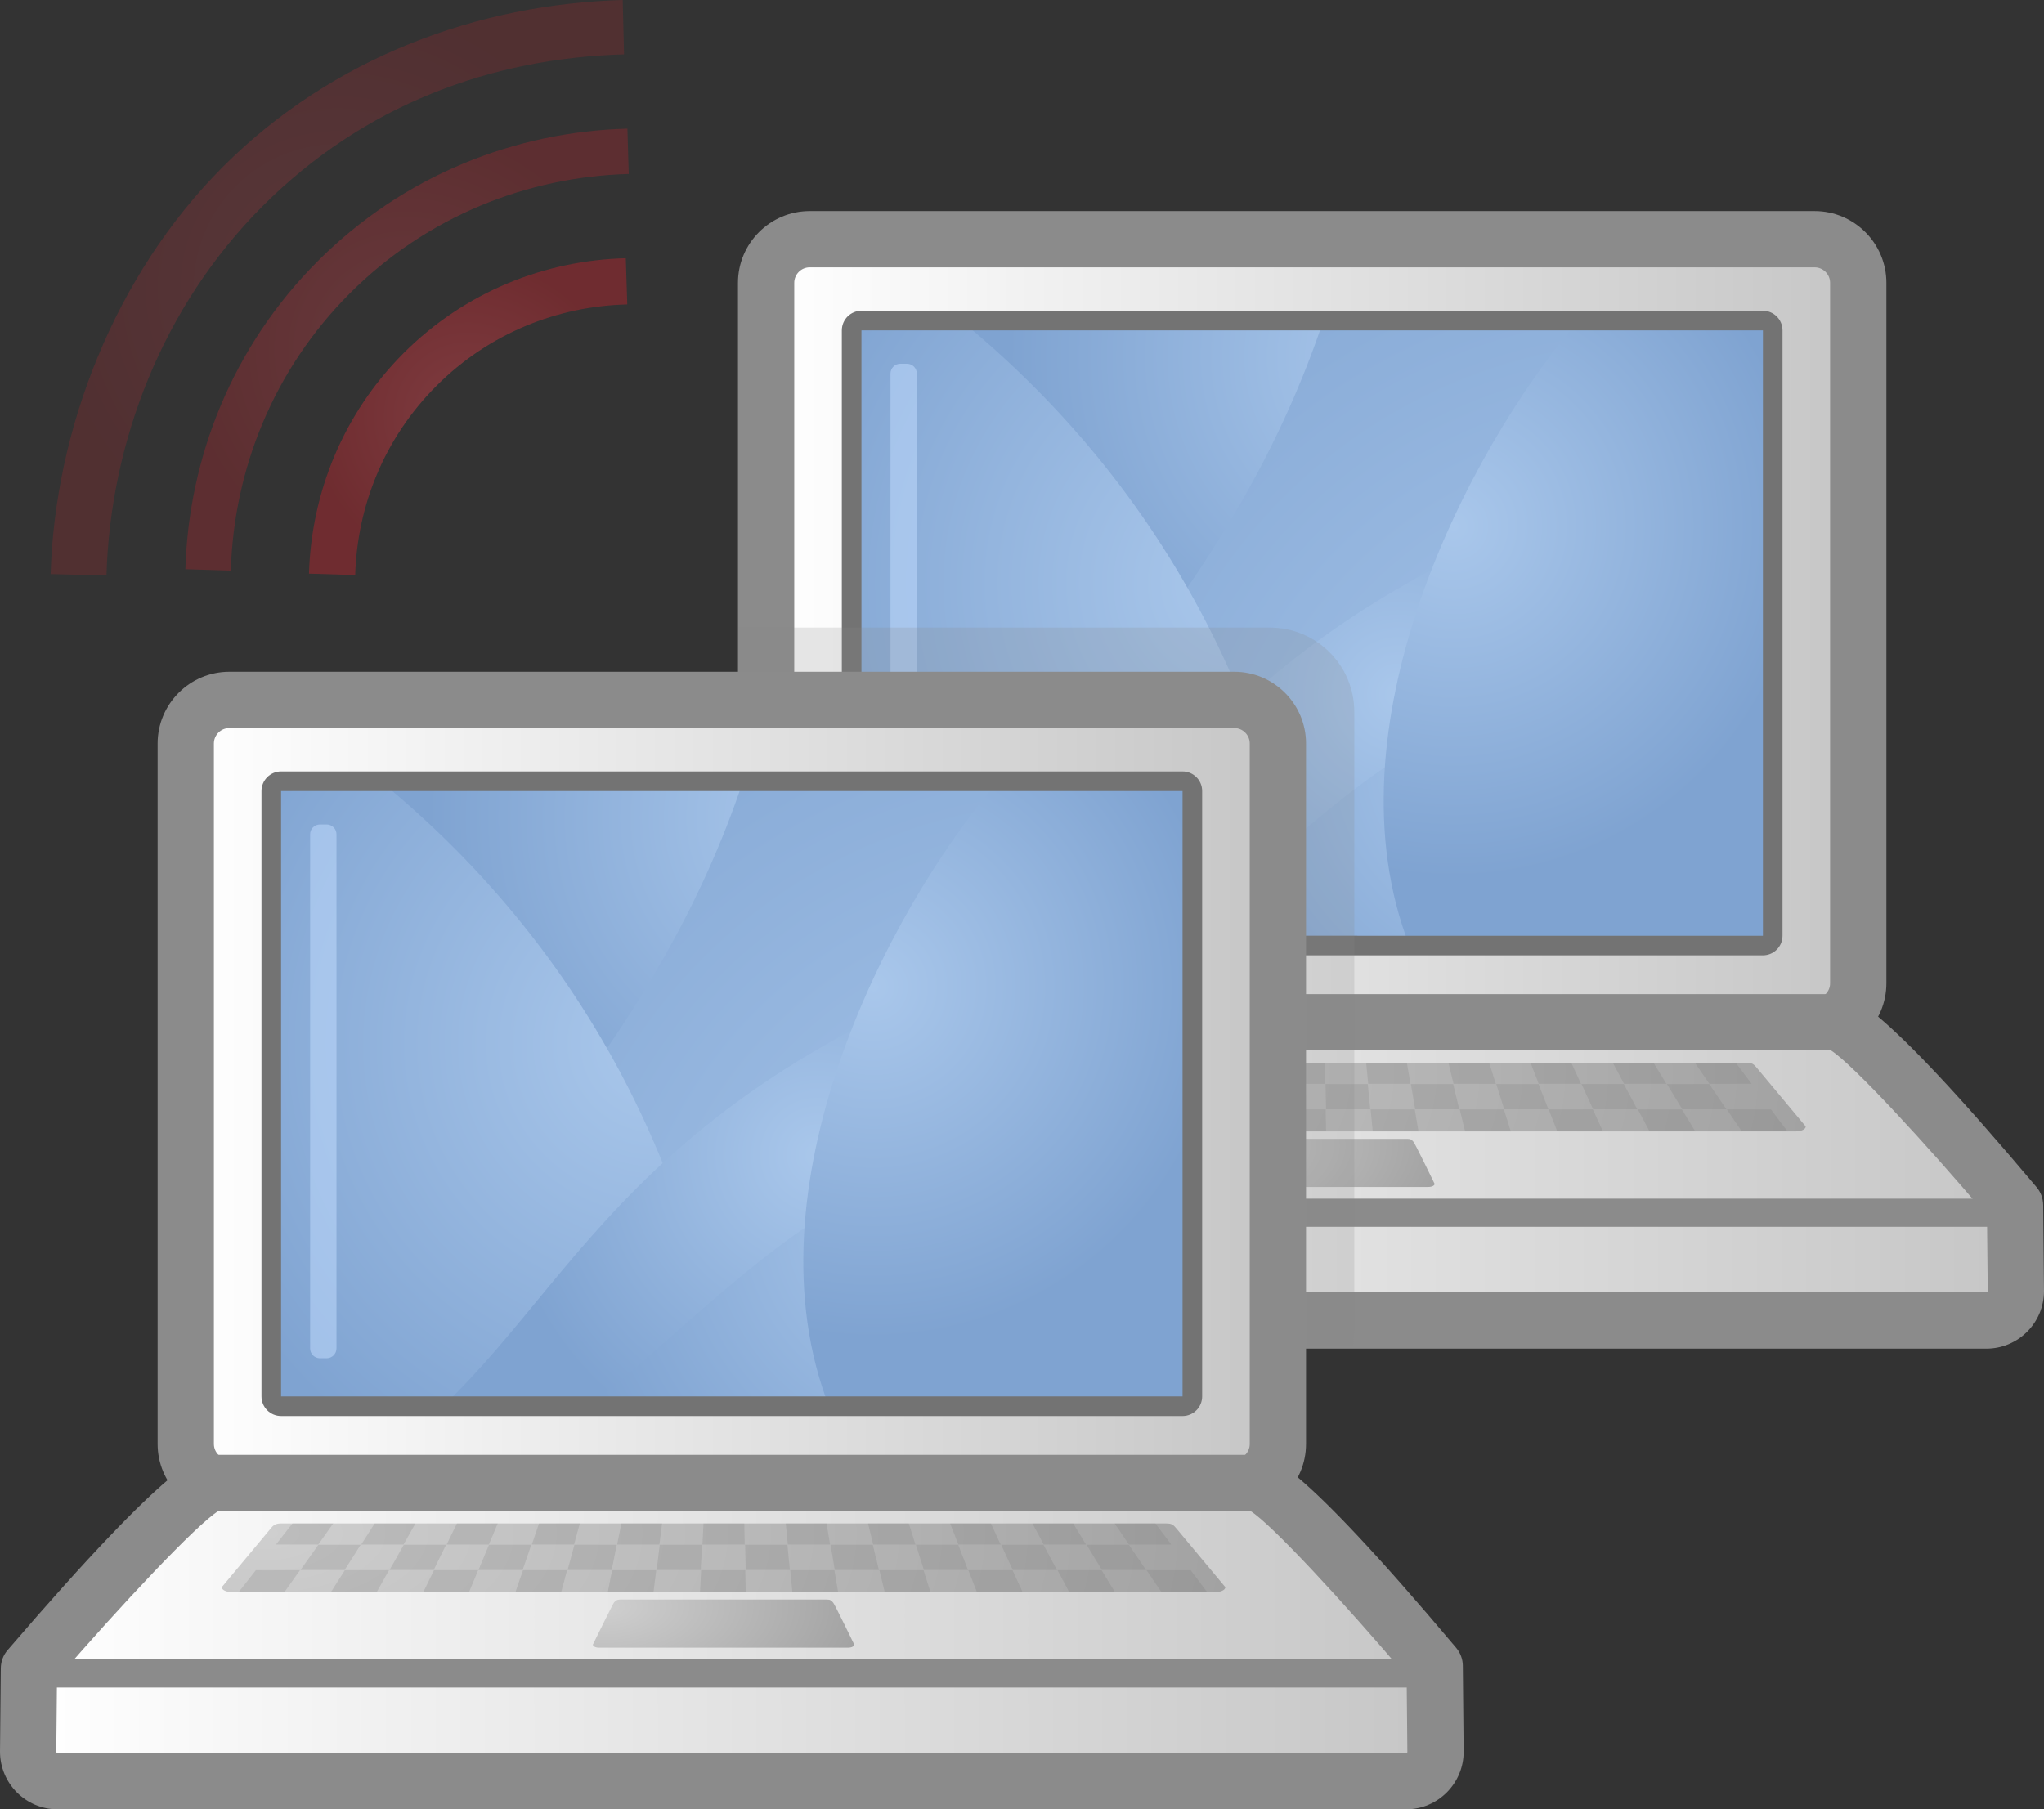 <?xml version="1.0" encoding="iso-8859-1"?>
<!-- Generator: Adobe Illustrator 12.0.1, SVG Export Plug-In . SVG Version: 6.00 Build 51448)  -->
<!DOCTYPE svg PUBLIC "-//W3C//DTD SVG 1.0//EN" "http://www.w3.org/TR/2001/REC-SVG-20010904/DTD/svg10.dtd">
<svg  version="1.0" id="Network__x28_Wireless_x29_" xmlns="http://www.w3.org/2000/svg" xmlns:xlink="http://www.w3.org/1999/xlink"
	 width="290.526" height="257.217" viewBox="0 0 290.526 257.217"
	 overflow="visible" enable-background="new 0 0 290.526 257.217" xml:space="preserve">
<rect x="0" y="0" width="290.526" height="257.217" fill="#333333" stroke="none"/>
<g>
	
		<linearGradient id="XMLID_24_" gradientUnits="userSpaceOnUse" x1="108.892" y1="89.995" x2="264.124" y2="89.995">
		<stop  offset="0" style="stop-color:#FFFFFF"/>
		<stop  offset="1" style="stop-color:#C6C6C6"/>
	</linearGradient>
	<path fill="url(#XMLID_24_)" enable-background="new    " d="M264.124,139.781
		c0,3.427-2.772,6.2-6.2,6.2h-142.832c-3.421,0-6.2-2.773-6.2-6.2
		V40.209c0-3.428,2.779-6.201,6.2-6.201h142.832c3.428,0,6.2,2.773,6.2,6.201
		V139.781z"/>
	<path fill="#8B8B8B" d="M115.092,30.008c-5.625,0-10.2,4.576-10.2,10.201v99.572
		c0,5.624,4.576,10.2,10.2,10.2h142.832c5.624,0,10.2-4.576,10.2-10.2
		V40.209c0-5.625-4.576-10.201-10.2-10.201H115.092z M112.892,139.781V40.209
		c0-1.214,0.987-2.201,2.2-2.201h142.832c1.213,0,2.2,0.987,2.2,2.201v99.572
		c0,1.213-0.987,2.2-2.2,2.2h-142.832
		C113.879,141.981,112.892,140.994,112.892,139.781z"/>
	
		<linearGradient id="XMLID_25_" gradientUnits="userSpaceOnUse" x1="86.49" y1="166.524" x2="286.526" y2="166.524">
		<stop  offset="0" style="stop-color:#FFFFFF"/>
		<stop  offset="1" style="stop-color:#C6C6C6"/>
	</linearGradient>
	<path fill="url(#XMLID_25_)" enable-background="new    " d="M286.41,171.344
		c0,0-21.892-26.019-25.446-26.019H112.796c-3.549,0-26.19,26.367-26.19,26.367
		l-0.116,11.849c0,2.309,1.872,4.182,4.182,4.182h191.672
		c2.309,0,4.182-1.873,4.182-4.182L286.41,171.344z"/>
	<path fill="#8B8B8B" d="M112.796,141.326c-1.749,0-5.386,0-29.225,27.762
		c-0.614,0.715-0.956,1.624-0.965,2.566l-0.116,11.849
		c0,4.551,3.67,8.221,8.182,8.221h191.672c4.512,0,8.182-3.67,8.182-8.182
		l-0.116-12.235c-0.009-0.929-0.341-1.826-0.939-2.537
		c-23.09-27.443-26.749-27.443-28.507-27.443H112.796z M260.236,149.326
		c3.036,1.89,13.482,13.228,22.188,23.501c0.021,2.246,0.103,10.753,0.103,10.753
		c0,0.062-0.081,0.144-0.182,0.144H90.672c-0.101,0-0.182-0.081-0.182-0.182
		c0,0,0.079-8.093,0.101-10.343c9.038-10.454,19.851-21.983,22.928-23.873
		C114.945,149.326,258.804,149.326,260.236,149.326z"/>
	<g>
		<rect x="87.065" y="170.408" fill="#8B8B8B" width="198.886" height="4"/>
	</g>
	<radialGradient id="XMLID_26_" cx="236.09" cy="124.309" r="127.095" gradientUnits="userSpaceOnUse">
		<stop  offset="0" style="stop-color:#A9C7EB"/>
		<stop  offset="1" style="stop-color:#7FA3D1"/>
	</radialGradient>
	<path fill="url(#XMLID_26_)" enable-background="new    " d="M251.967,133.025
		c0,0.77-0.623,1.394-1.394,1.394H122.443c-0.77,0-1.394-0.624-1.394-1.394V46.965
		c0-0.77,0.624-1.394,1.394-1.394h128.13c0.771,0,1.394,0.625,1.394,1.394V133.025z"
		/>
	<radialGradient id="XMLID_27_" cx="199.57" cy="50.76" r="56.314" gradientUnits="userSpaceOnUse">
		<stop  offset="0" style="stop-color:#A9C7EB"/>
		<stop  offset="1" style="stop-color:#7FA3D1"/>
	</radialGradient>
	<path fill="url(#XMLID_27_)" d="M127.439,134.418C152.5,104.378,176.316,80.747,188.094,45.571h-65.615
		c-0.49,0.254-0.941,0.57-1.347,0.938c-0.05,0.144-0.083,0.296-0.083,0.457
		v86.06c0,0.097,0.01,0.192,0.029,0.283c0.488,0.453,1.045,0.828,1.657,1.11
		H127.439z"/>
	<radialGradient id="XMLID_28_" cx="175.709" cy="82.93" r="69.71" gradientUnits="userSpaceOnUse">
		<stop  offset="0" style="stop-color:#A9C7EB"/>
		<stop  offset="1" style="stop-color:#7FA3D1"/>
	</radialGradient>
	<path fill="url(#XMLID_28_)" d="M121.132,46.508c-0.05,0.144-0.083,0.296-0.083,0.457v86.06
		c0,0.097,0.01,0.192,0.029,0.283c0.488,0.453,1.045,0.828,1.657,1.11h62.913
		c-2.994-25.125-15.104-60.99-49.069-88.848h-14.101
		C121.988,45.825,121.538,46.141,121.132,46.508z"/>
	<radialGradient id="XMLID_29_" cx="198.699" cy="98.716" r="45.344" gradientUnits="userSpaceOnUse">
		<stop  offset="0" style="stop-color:#A9C7EB"/>
		<stop  offset="1" style="stop-color:#7FA3D1"/>
	</radialGradient>
	<path fill="url(#XMLID_29_)" d="M145.433,134.418h105.086c0.474-0.218,0.916-0.49,1.318-0.812
		c0.082-0.178,0.13-0.373,0.13-0.581V63.014
		C175.982,82.576,167.041,113.964,145.433,134.418z"/>
	<radialGradient id="XMLID_30_" cx="215.645" cy="107.73" r="53.696" gradientUnits="userSpaceOnUse">
		<stop  offset="0" style="stop-color:#A9C7EB"/>
		<stop  offset="1" style="stop-color:#7FA3D1"/>
	</radialGradient>
	<path fill="url(#XMLID_30_)" d="M166.303,134.418h77.242c2.176-1.002,3.688-3.195,3.688-5.749
		v-7.669C221.117,76.377,190.731,114.899,166.303,134.418z"/>
	<radialGradient id="XMLID_31_" cx="206.676" cy="74.817" r="50.044" gradientUnits="userSpaceOnUse">
		<stop  offset="0" style="stop-color:#A9C7EB"/>
		<stop  offset="1" style="stop-color:#7FA3D1"/>
	</radialGradient>
	<path fill="url(#XMLID_31_)" d="M250.573,45.571h-26.231
		c-16.203,19.022-35.943,58.14-24.025,88.848h50.202
		c0.474-0.218,0.916-0.49,1.318-0.812c0.082-0.178,0.13-0.373,0.13-0.581
		V46.965c0-0.295-0.093-0.569-0.25-0.795c-0.28-0.214-0.574-0.408-0.888-0.573
		C250.746,45.581,250.661,45.571,250.573,45.571z"/>
	<path fill="#737373" d="M122.443,44.177c-1.537,0-2.788,1.25-2.788,2.788v86.06
		c0,1.537,1.251,2.787,2.788,2.787h128.13c1.537,0,2.787-1.25,2.787-2.787V46.965
		c0-1.538-1.25-2.788-2.787-2.788H122.443z M122.443,133.025V46.965h128.13v86.062
		L122.443,133.025z"/>
	<path opacity="0.5" fill="#C5DFFF" d="M130.315,126.202c0,0.771-0.624,1.395-1.394,1.395h-0.957
		c-0.77,0-1.394-0.624-1.394-1.395V53.108c0-0.77,0.625-1.394,1.394-1.394h0.957
		c0.77,0,1.394,0.624,1.394,1.394V126.202z"/>
	
		<radialGradient id="XMLID_32_" cx="120.514" cy="-4.251" r="140.049" gradientTransform="matrix(1 0 0 0.5 0 154.605)" gradientUnits="userSpaceOnUse">
		<stop  offset="0" style="stop-color:#CFCFCF"/>
		<stop  offset="1" style="stop-color:#A1A1A1"/>
	</radialGradient>
	<path fill="url(#XMLID_32_)" d="M256.658,160.144c0,0.385-0.623,0.698-1.394,0.698H115.403
		c-0.77,0-1.394-0.313-1.394-0.698c0,0,6.699-8.016,6.97-8.361
		c0.271-0.346,0.624-0.696,1.394-0.696h125.921c0.771,0,0.998,0.224,1.394,0.696
		C250.084,152.254,256.658,160.144,256.658,160.144z"/>
	<polygon opacity="0.2" fill="#737373" points="139.886,154.109 137.865,157.698 144.136,157.698 
		145.897,154.109 	"/>
	<polygon opacity="0.2" fill="#737373" points="164.137,154.109 163.166,157.698 169.439,157.698 
		170.148,154.109 	"/>
	<polygon opacity="0.2" fill="#737373" points="152,154.109 150.504,157.698 156.775,157.698 
		158.012,154.109 	"/>
	<polygon opacity="0.2" fill="#737373" points="127.749,154.109 125.201,157.698 131.473,157.698 
		133.761,154.109 	"/>
	<polygon opacity="0.2" fill="#737373" points="224.788,154.109 226.447,157.698 232.719,157.698 
		230.8,154.109 	"/>
	<polygon opacity="0.2" fill="#737373" points="176.264,154.109 175.818,157.698 182.091,157.698 
		182.275,154.109 	"/>
	<polygon opacity="0.2" fill="#737373" points="236.926,154.109 239.111,157.698 245.383,157.698 
		242.938,154.109 	"/>
	<polygon opacity="0.2" fill="#737373" points="188.4,154.109 188.482,157.698 194.754,157.698 
		194.413,154.109 	"/>
	<polygon opacity="0.2" fill="#737373" points="212.674,154.109 213.808,157.698 220.08,157.698 
		218.687,154.109 	"/>
	<polygon opacity="0.2" fill="#737373" points="200.537,154.109 201.146,157.698 207.417,157.698 
		206.549,154.109 	"/>
	<polygon opacity="0.2" fill="#737373" points="149.156,160.842 150.457,157.723 144.183,157.723 
		142.655,160.842 	"/>
	<polygon opacity="0.2" fill="#737373" points="136.031,160.842 137.791,157.723 131.516,157.723 
		129.531,160.842 	"/>
	<polygon opacity="0.2" fill="#737373" points="116.419,160.842 122.919,160.842 125.135,157.723 
		118.861,157.723 	"/>
	<polygon opacity="0.2" fill="#737373" points="162.255,160.842 163.1,157.723 156.826,157.723 
		155.754,160.842 	"/>
	<polygon opacity="0.2" fill="#737373" points="124.059,151.086 121.712,154.083 127.722,154.083 
		129.852,151.086 	"/>
	<polygon opacity="0.2" fill="#737373" points="207.482,157.723 208.24,160.842 214.74,160.842 
		213.757,157.723 	"/>
	<polygon opacity="0.2" fill="#737373" points="194.816,157.723 195.115,160.842 201.615,160.842 
		201.09,157.723 	"/>
	<polygon opacity="0.2" fill="#737373" points="220.126,157.723 221.339,160.842 227.839,160.842 
		226.4,157.723 	"/>
	<polygon opacity="0.2" fill="#737373" points="251.722,157.723 245.449,157.723 247.574,160.842 
		254.074,160.842 	"/>
	<polygon opacity="0.2" fill="#737373" points="232.793,157.723 234.463,160.842 240.963,160.842 
		239.066,157.723 	"/>
	<polygon opacity="0.2" fill="#737373" points="168.879,160.842 175.379,160.842 175.768,157.723 
		169.494,157.723 	"/>
	<polygon opacity="0.2" fill="#737373" points="182.148,157.723 181.99,160.842 188.49,160.842 
		188.422,157.723 	"/>
	<polygon opacity="0.2" fill="#737373" points="205.873,151.086 206.6,154.083 212.609,154.083 
		211.664,151.086 	"/>
	<polygon opacity="0.2" fill="#737373" points="133.833,154.083 139.843,154.083 141.534,151.086 
		135.742,151.086 	"/>
	<polygon opacity="0.2" fill="#737373" points="229.238,151.086 230.843,154.083 236.853,154.083 
		235.03,151.086 	"/>
	<polygon opacity="0.2" fill="#737373" points="194.179,151.086 194.467,154.083 200.477,154.083 
		199.971,151.086 	"/>
	<polygon opacity="0.2" fill="#737373" points="217.545,151.086 218.71,154.083 224.721,154.083 
		223.338,151.086 	"/>
	<polygon opacity="0.2" fill="#737373" points="182.485,151.086 182.333,154.083 188.343,154.083 
		188.277,151.086 	"/>
	<polygon opacity="0.2" fill="#737373" points="170.211,154.083 176.221,154.083 176.594,151.086 
		170.802,151.086 	"/>
	<polygon opacity="0.2" fill="#737373" points="246.713,151.086 240.92,151.086 242.965,154.083 
		248.975,154.083 	"/>
	<polygon opacity="0.2" fill="#737373" points="145.967,154.083 151.977,154.083 153.229,151.086 
		147.436,151.086 	"/>
	<polygon opacity="0.2" fill="#737373" points="158.078,154.083 164.088,154.083 164.9,151.086 
		159.107,151.086 	"/>
	
		<radialGradient id="XMLID_33_" cx="168.45" cy="16.553" r="38.133" gradientTransform="matrix(1 0 0 0.5 0 154.605)" gradientUnits="userSpaceOnUse">
		<stop  offset="0" style="stop-color:#CFCFCF"/>
		<stop  offset="1" style="stop-color:#A1A1A1"/>
	</radialGradient>
	<path fill="url(#XMLID_33_)" d="M203.91,168.304c0,0.24-0.393,0.438-0.879,0.438h-35.396
		c-0.484,0-0.879-0.197-0.879-0.438c0,0,2.824-5.745,2.994-5.964
		c0.172-0.217,0.395-0.438,0.879-0.438h29.41c0.484,0,0.627,0.142,0.877,0.438
		C201.166,162.639,203.91,168.304,203.91,168.304z"/>
	<radialGradient id="XMLID_34_" cx="47.949" cy="40.902" r="40.826" gradientUnits="userSpaceOnUse">
		<stop  offset="0" style="stop-color:#CC464F"/>
		<stop  offset="1" style="stop-color:#AB262D"/>
	</radialGradient>
	<path opacity="0.25" fill="url(#XMLID_34_)" d="M7.2,81.615l7.931,0.189
		c0.551-18.843,7.877-38.174,22.222-52.528
		C51.733,14.896,69.818,8.256,88.698,7.732L88.507,0
		C68.056,0.569,47.316,8.094,31.734,23.667C16.197,39.204,7.796,61.209,7.2,81.615z"
		/>
	<radialGradient id="XMLID_35_" cx="57.858" cy="49.705" r="31.46" gradientUnits="userSpaceOnUse">
		<stop  offset="0" style="stop-color:#CC464F"/>
		<stop  offset="1" style="stop-color:#AB262D"/>
	</radialGradient>
	<path opacity="0.35" fill="url(#XMLID_35_)" d="M26.35,80.92l6.458,0.198
		c0.416-14.317,6.025-28.527,16.947-39.448
		C60.704,30.731,74.985,25.121,89.366,24.733l-0.189-6.441
		C73.187,18.708,57.343,24.95,45.184,37.108
		C33.053,49.231,26.82,65.012,26.35,80.92z"/>
	<radialGradient id="XMLID_36_" cx="66.539" cy="59.231" r="22.57" gradientUnits="userSpaceOnUse">
		<stop  offset="0" style="stop-color:#CC464F"/>
		<stop  offset="1" style="stop-color:#AB262D"/>
	</radialGradient>
	<path opacity="0.5" fill="url(#XMLID_36_)" d="M43.919,81.552l6.567,0.199
		c0.28-9.774,4.11-19.467,11.562-26.91c7.488-7.498,17.263-11.328,27.108-11.562
		l-0.208-6.567C77.497,37,66.124,41.453,57.379,50.188
		C48.708,58.878,44.253,70.161,43.919,81.552z"/>
	<path opacity="0.2" fill="#8B8B8B" d="M192.496,189.217v-88c0-6.627-5.373-12-12-12H104.934v49.618
		c-1.267,2.591-8.273,12.46-15.938,22.784v27.598
		c0,0.713,0.074,1.407,0.193,2.087c0.495,0.094,1.003,0.147,1.525,0.147h101.566
		C192.417,190.727,192.496,189.982,192.496,189.217z"/>
	
		<linearGradient id="XMLID_37_" gradientUnits="userSpaceOnUse" x1="26.402" y1="155.489" x2="181.634" y2="155.489">
		<stop  offset="0" style="stop-color:#FFFFFF"/>
		<stop  offset="1" style="stop-color:#C6C6C6"/>
	</linearGradient>
	<path fill="url(#XMLID_37_)" enable-background="new    " d="M181.634,205.275
		c0,3.427-2.772,6.2-6.2,6.2H32.602c-3.421,0-6.2-2.773-6.2-6.2
		v-99.571c0-3.428,2.779-6.201,6.2-6.201h142.832
		c3.428,0,6.2,2.773,6.2,6.201V205.275z"/>
	<path fill="#8B8B8B" d="M32.602,95.502c-5.625,0-10.2,4.576-10.2,10.201v99.571
		c0,5.624,4.576,10.2,10.2,10.2h142.832c5.624,0,10.2-4.576,10.2-10.2
		v-99.571c0-5.625-4.576-10.201-10.2-10.201H32.602z M30.402,205.275v-99.571
		c0-1.214,0.987-2.201,2.2-2.201h142.832c1.213,0,2.2,0.987,2.2,2.201v99.571
		c0,1.213-0.987,2.2-2.2,2.2H32.602
		C31.389,207.475,30.402,206.488,30.402,205.275z"/>
	<linearGradient id="XMLID_38_" gradientUnits="userSpaceOnUse" x1="4" y1="232.018" x2="204.036" y2="232.018">
		<stop  offset="0" style="stop-color:#FFFFFF"/>
		<stop  offset="1" style="stop-color:#C6C6C6"/>
	</linearGradient>
	<path fill="url(#XMLID_38_)" enable-background="new    " d="M203.92,236.838
		c0,0-21.892-26.019-25.446-26.019H30.306c-3.549,0-26.19,26.367-26.19,26.367
		L4,249.036c0,2.309,1.872,4.182,4.182,4.182h191.672
		c2.309,0,4.182-1.873,4.182-4.182L203.92,236.838z"/>
	<path fill="#8B8B8B" d="M30.306,206.82c-1.749,0-5.386,0-29.225,27.762
		c-0.614,0.715-0.956,1.624-0.965,2.566L0,248.997c0,4.551,3.67,8.221,8.182,8.221
		h191.672c4.512,0,8.182-3.67,8.182-8.182l-0.116-12.235
		c-0.009-0.929-0.341-1.826-0.939-2.537
		c-23.09-27.443-26.749-27.443-28.507-27.443H30.306z M177.746,214.82
		c3.036,1.89,13.482,13.228,22.188,23.501c0.021,2.246,0.103,10.753,0.103,10.753
		c0,0.062-0.081,0.144-0.182,0.144H8.182C8.082,249.217,8,249.136,8,249.036
		c0,0,0.079-8.093,0.101-10.343c9.038-10.454,19.851-21.983,22.928-23.873
		C32.455,214.82,176.313,214.82,177.746,214.82z"/>
	<g>
		<rect x="4.575" y="235.902" fill="#8B8B8B" width="198.886" height="4"/>
	</g>
	<radialGradient id="XMLID_39_" cx="153.6" cy="189.803" r="127.095" gradientUnits="userSpaceOnUse">
		<stop  offset="0" style="stop-color:#A9C7EB"/>
		<stop  offset="1" style="stop-color:#7FA3D1"/>
	</radialGradient>
	<path fill="url(#XMLID_39_)" enable-background="new    " d="M169.477,198.519
		c0,0.77-0.623,1.394-1.394,1.394H39.953c-0.77,0-1.394-0.624-1.394-1.394v-86.06
		c0-0.77,0.624-1.395,1.394-1.395h128.13c0.771,0,1.394,0.625,1.394,1.395V198.519z"/>
	<radialGradient id="XMLID_40_" cx="117.08" cy="116.254" r="56.314" gradientUnits="userSpaceOnUse">
		<stop  offset="0" style="stop-color:#A9C7EB"/>
		<stop  offset="1" style="stop-color:#7FA3D1"/>
	</radialGradient>
	<path fill="url(#XMLID_40_)" d="M44.949,199.913c25.061-30.04,48.878-53.672,60.654-88.848
		H39.988c-0.49,0.254-0.941,0.57-1.347,0.938
		c-0.05,0.144-0.083,0.296-0.083,0.457v86.06c0,0.097,0.01,0.192,0.029,0.283
		c0.488,0.453,1.045,0.828,1.657,1.11H44.949z"/>
	<radialGradient id="XMLID_41_" cx="93.219" cy="148.423" r="69.71" gradientUnits="userSpaceOnUse">
		<stop  offset="0" style="stop-color:#A9C7EB"/>
		<stop  offset="1" style="stop-color:#7FA3D1"/>
	</radialGradient>
	<path fill="url(#XMLID_41_)" d="M38.642,112.002c-0.05,0.144-0.083,0.296-0.083,0.457v86.06
		c0,0.097,0.01,0.192,0.029,0.283c0.488,0.453,1.045,0.828,1.657,1.11h62.913
		c-2.994-25.125-15.104-60.99-49.069-88.848H39.988
		C39.498,111.319,39.047,111.635,38.642,112.002z"/>
	<radialGradient id="XMLID_42_" cx="116.209" cy="164.21" r="45.343" gradientUnits="userSpaceOnUse">
		<stop  offset="0" style="stop-color:#A9C7EB"/>
		<stop  offset="1" style="stop-color:#7FA3D1"/>
	</radialGradient>
	<path fill="url(#XMLID_42_)" d="M62.942,199.913h105.086c0.474-0.218,0.916-0.49,1.318-0.812
		c0.082-0.178,0.13-0.373,0.13-0.581v-70.011
		C93.492,148.07,84.551,179.458,62.942,199.913z"/>
	<radialGradient id="XMLID_43_" cx="133.155" cy="173.224" r="53.695" gradientUnits="userSpaceOnUse">
		<stop  offset="0" style="stop-color:#A9C7EB"/>
		<stop  offset="1" style="stop-color:#7FA3D1"/>
	</radialGradient>
	<path fill="url(#XMLID_43_)" d="M83.813,199.913h77.242c2.176-1.002,3.688-3.195,3.688-5.749
		v-7.669C138.627,141.872,108.241,180.393,83.813,199.913z"/>
	<radialGradient id="XMLID_44_" cx="124.186" cy="140.312" r="50.044" gradientUnits="userSpaceOnUse">
		<stop  offset="0" style="stop-color:#A9C7EB"/>
		<stop  offset="1" style="stop-color:#7FA3D1"/>
	</radialGradient>
	<path fill="url(#XMLID_44_)" d="M168.083,111.065h-26.232
		c-16.203,19.022-35.942,58.14-24.025,88.848h50.202
		c0.474-0.218,0.916-0.49,1.318-0.812c0.082-0.178,0.13-0.373,0.13-0.581
		v-86.06c0-0.296-0.093-0.569-0.25-0.795c-0.28-0.215-0.574-0.408-0.888-0.574
		C168.256,111.075,168.171,111.065,168.083,111.065z"/>
	<path opacity="0.5" fill="#C5DFFF" d="M47.825,191.696c0,0.771-0.624,1.395-1.394,1.395h-0.957
		c-0.77,0-1.394-0.624-1.394-1.395v-73.094c0-0.77,0.625-1.394,1.394-1.394h0.957
		c0.77,0,1.394,0.624,1.394,1.394V191.696z"/>
	
		<radialGradient id="XMLID_45_" cx="38.023" cy="126.764" r="140.05" gradientTransform="matrix(1 0 0 0.5 0 154.605)" gradientUnits="userSpaceOnUse">
		<stop  offset="0" style="stop-color:#CFCFCF"/>
		<stop  offset="1" style="stop-color:#A1A1A1"/>
	</radialGradient>
	<path fill="url(#XMLID_45_)" d="M174.168,225.638c0,0.385-0.623,0.698-1.394,0.698H32.913
		c-0.77,0-1.394-0.313-1.394-0.698c0,0,6.699-8.016,6.97-8.361
		c0.271-0.346,0.624-0.696,1.394-0.696h125.921c0.771,0,0.998,0.224,1.394,0.696
		C167.594,217.749,174.168,225.638,174.168,225.638z"/>
	<polygon opacity="0.2" fill="#737373" points="57.396,219.603 55.375,223.192 61.646,223.192 
		63.407,219.603 	"/>
	<polygon opacity="0.2" fill="#737373" points="81.647,219.603 80.676,223.192 86.949,223.192 
		87.659,219.603 	"/>
	<polygon opacity="0.2" fill="#737373" points="69.51,219.603 68.013,223.192 74.286,223.192 
		75.521,219.603 	"/>
	<polygon opacity="0.2" fill="#737373" points="45.258,219.603 42.711,223.192 48.983,223.192 
		51.271,219.603 	"/>
	<polygon opacity="0.2" fill="#737373" points="142.298,219.603 143.958,223.192 150.229,223.192 
		148.31,219.603 	"/>
	<polygon opacity="0.2" fill="#737373" points="93.773,219.603 93.329,223.192 99.601,223.192 
		99.785,219.603 	"/>
	<polygon opacity="0.2" fill="#737373" points="154.436,219.603 156.621,223.192 162.893,223.192 
		160.447,219.603 	"/>
	<polygon opacity="0.2" fill="#737373" points="105.91,219.603 105.992,223.192 112.264,223.192 
		111.923,219.603 	"/>
	<polygon opacity="0.2" fill="#737373" points="130.184,219.603 131.317,223.192 137.589,223.192 
		136.196,219.603 	"/>
	<polygon opacity="0.2" fill="#737373" points="118.047,219.603 118.655,223.192 124.927,223.192 
		124.059,219.603 	"/>
	<polygon opacity="0.2" fill="#737373" points="66.666,226.336 67.967,223.217 61.693,223.217 
		60.165,226.336 	"/>
	<polygon opacity="0.2" fill="#737373" points="53.541,226.336 55.3,223.217 49.025,223.217 
		47.041,226.336 	"/>
	<polygon opacity="0.2" fill="#737373" points="33.929,226.336 40.429,226.336 42.645,223.217 
		36.371,223.217 	"/>
	<polygon opacity="0.2" fill="#737373" points="79.765,226.336 80.61,223.217 74.336,223.217 
		73.264,226.336 	"/>
	<polygon opacity="0.2" fill="#737373" points="41.569,216.581 39.222,219.578 45.231,219.578 
		47.361,216.581 	"/>
	<polygon opacity="0.2" fill="#737373" points="124.992,223.217 125.75,226.336 132.25,226.336 
		131.267,223.217 	"/>
	<polygon opacity="0.2" fill="#737373" points="112.326,223.217 112.625,226.336 119.125,226.336 
		118.6,223.217 	"/>
	<polygon opacity="0.2" fill="#737373" points="137.636,223.217 138.849,226.336 145.349,226.336 
		143.911,223.217 	"/>
	<polygon opacity="0.2" fill="#737373" points="169.231,223.217 162.959,223.217 165.084,226.336 
		171.584,226.336 	"/>
	<polygon opacity="0.2" fill="#737373" points="150.303,223.217 151.973,226.336 158.473,226.336 
		156.576,223.217 	"/>
	<polygon opacity="0.2" fill="#737373" points="86.389,226.336 92.889,226.336 93.277,223.217 
		87.003,223.217 	"/>
	<polygon opacity="0.2" fill="#737373" points="99.658,223.217 99.5,226.336 106,226.336 
		105.932,223.217 	"/>
	<polygon opacity="0.2" fill="#737373" points="123.382,216.581 124.109,219.578 130.119,219.578 
		129.174,216.581 	"/>
	<polygon opacity="0.2" fill="#737373" points="51.343,219.578 57.353,219.578 59.044,216.581 
		53.251,216.581 	"/>
	<polygon opacity="0.2" fill="#737373" points="146.748,216.581 148.353,219.578 154.362,219.578 
		152.54,216.581 	"/>
	<polygon opacity="0.2" fill="#737373" points="111.688,216.581 111.976,219.578 117.986,219.578 
		117.48,216.581 	"/>
	<polygon opacity="0.2" fill="#737373" points="135.055,216.581 136.22,219.578 142.23,219.578 
		140.847,216.581 	"/>
	<polygon opacity="0.2" fill="#737373" points="99.995,216.581 99.843,219.578 105.853,219.578 
		105.787,216.581 	"/>
	<polygon opacity="0.2" fill="#737373" points="87.721,219.578 93.73,219.578 94.104,216.581 
		88.312,216.581 	"/>
	<polygon opacity="0.2" fill="#737373" points="164.223,216.581 158.43,216.581 160.475,219.578 
		166.484,219.578 	"/>
	<polygon opacity="0.2" fill="#737373" points="63.477,219.578 69.487,219.578 70.738,216.581 
		64.946,216.581 	"/>
	<polygon opacity="0.2" fill="#737373" points="75.587,219.578 81.598,219.578 82.41,216.581 
		76.617,216.581 	"/>
	
		<radialGradient id="XMLID_46_" cx="85.96" cy="147.567" r="38.133" gradientTransform="matrix(1 0 0 0.5 0 154.605)" gradientUnits="userSpaceOnUse">
		<stop  offset="0" style="stop-color:#CFCFCF"/>
		<stop  offset="1" style="stop-color:#A1A1A1"/>
	</radialGradient>
	<path fill="url(#XMLID_46_)" d="M121.42,233.798c0,0.24-0.392,0.438-0.878,0.438H85.144
		c-0.484,0-0.878-0.197-0.878-0.438c0,0,2.824-5.745,2.994-5.964
		c0.171-0.217,0.394-0.438,0.878-0.438h29.41c0.484,0,0.627,0.142,0.877,0.438
		C118.675,228.133,121.42,233.798,121.42,233.798z"/>
	<path fill="#737373" d="M39.953,109.67c-1.537,0-2.788,1.251-2.788,2.789v86.06
		c0,1.537,1.251,2.787,2.788,2.787h128.13c1.537,0,2.787-1.25,2.787-2.787v-86.06
		c0-1.538-1.25-2.789-2.787-2.789H39.953z M39.953,198.519v-86.06h128.13v86.062
		L39.953,198.519z"/>
</g>
</svg>
